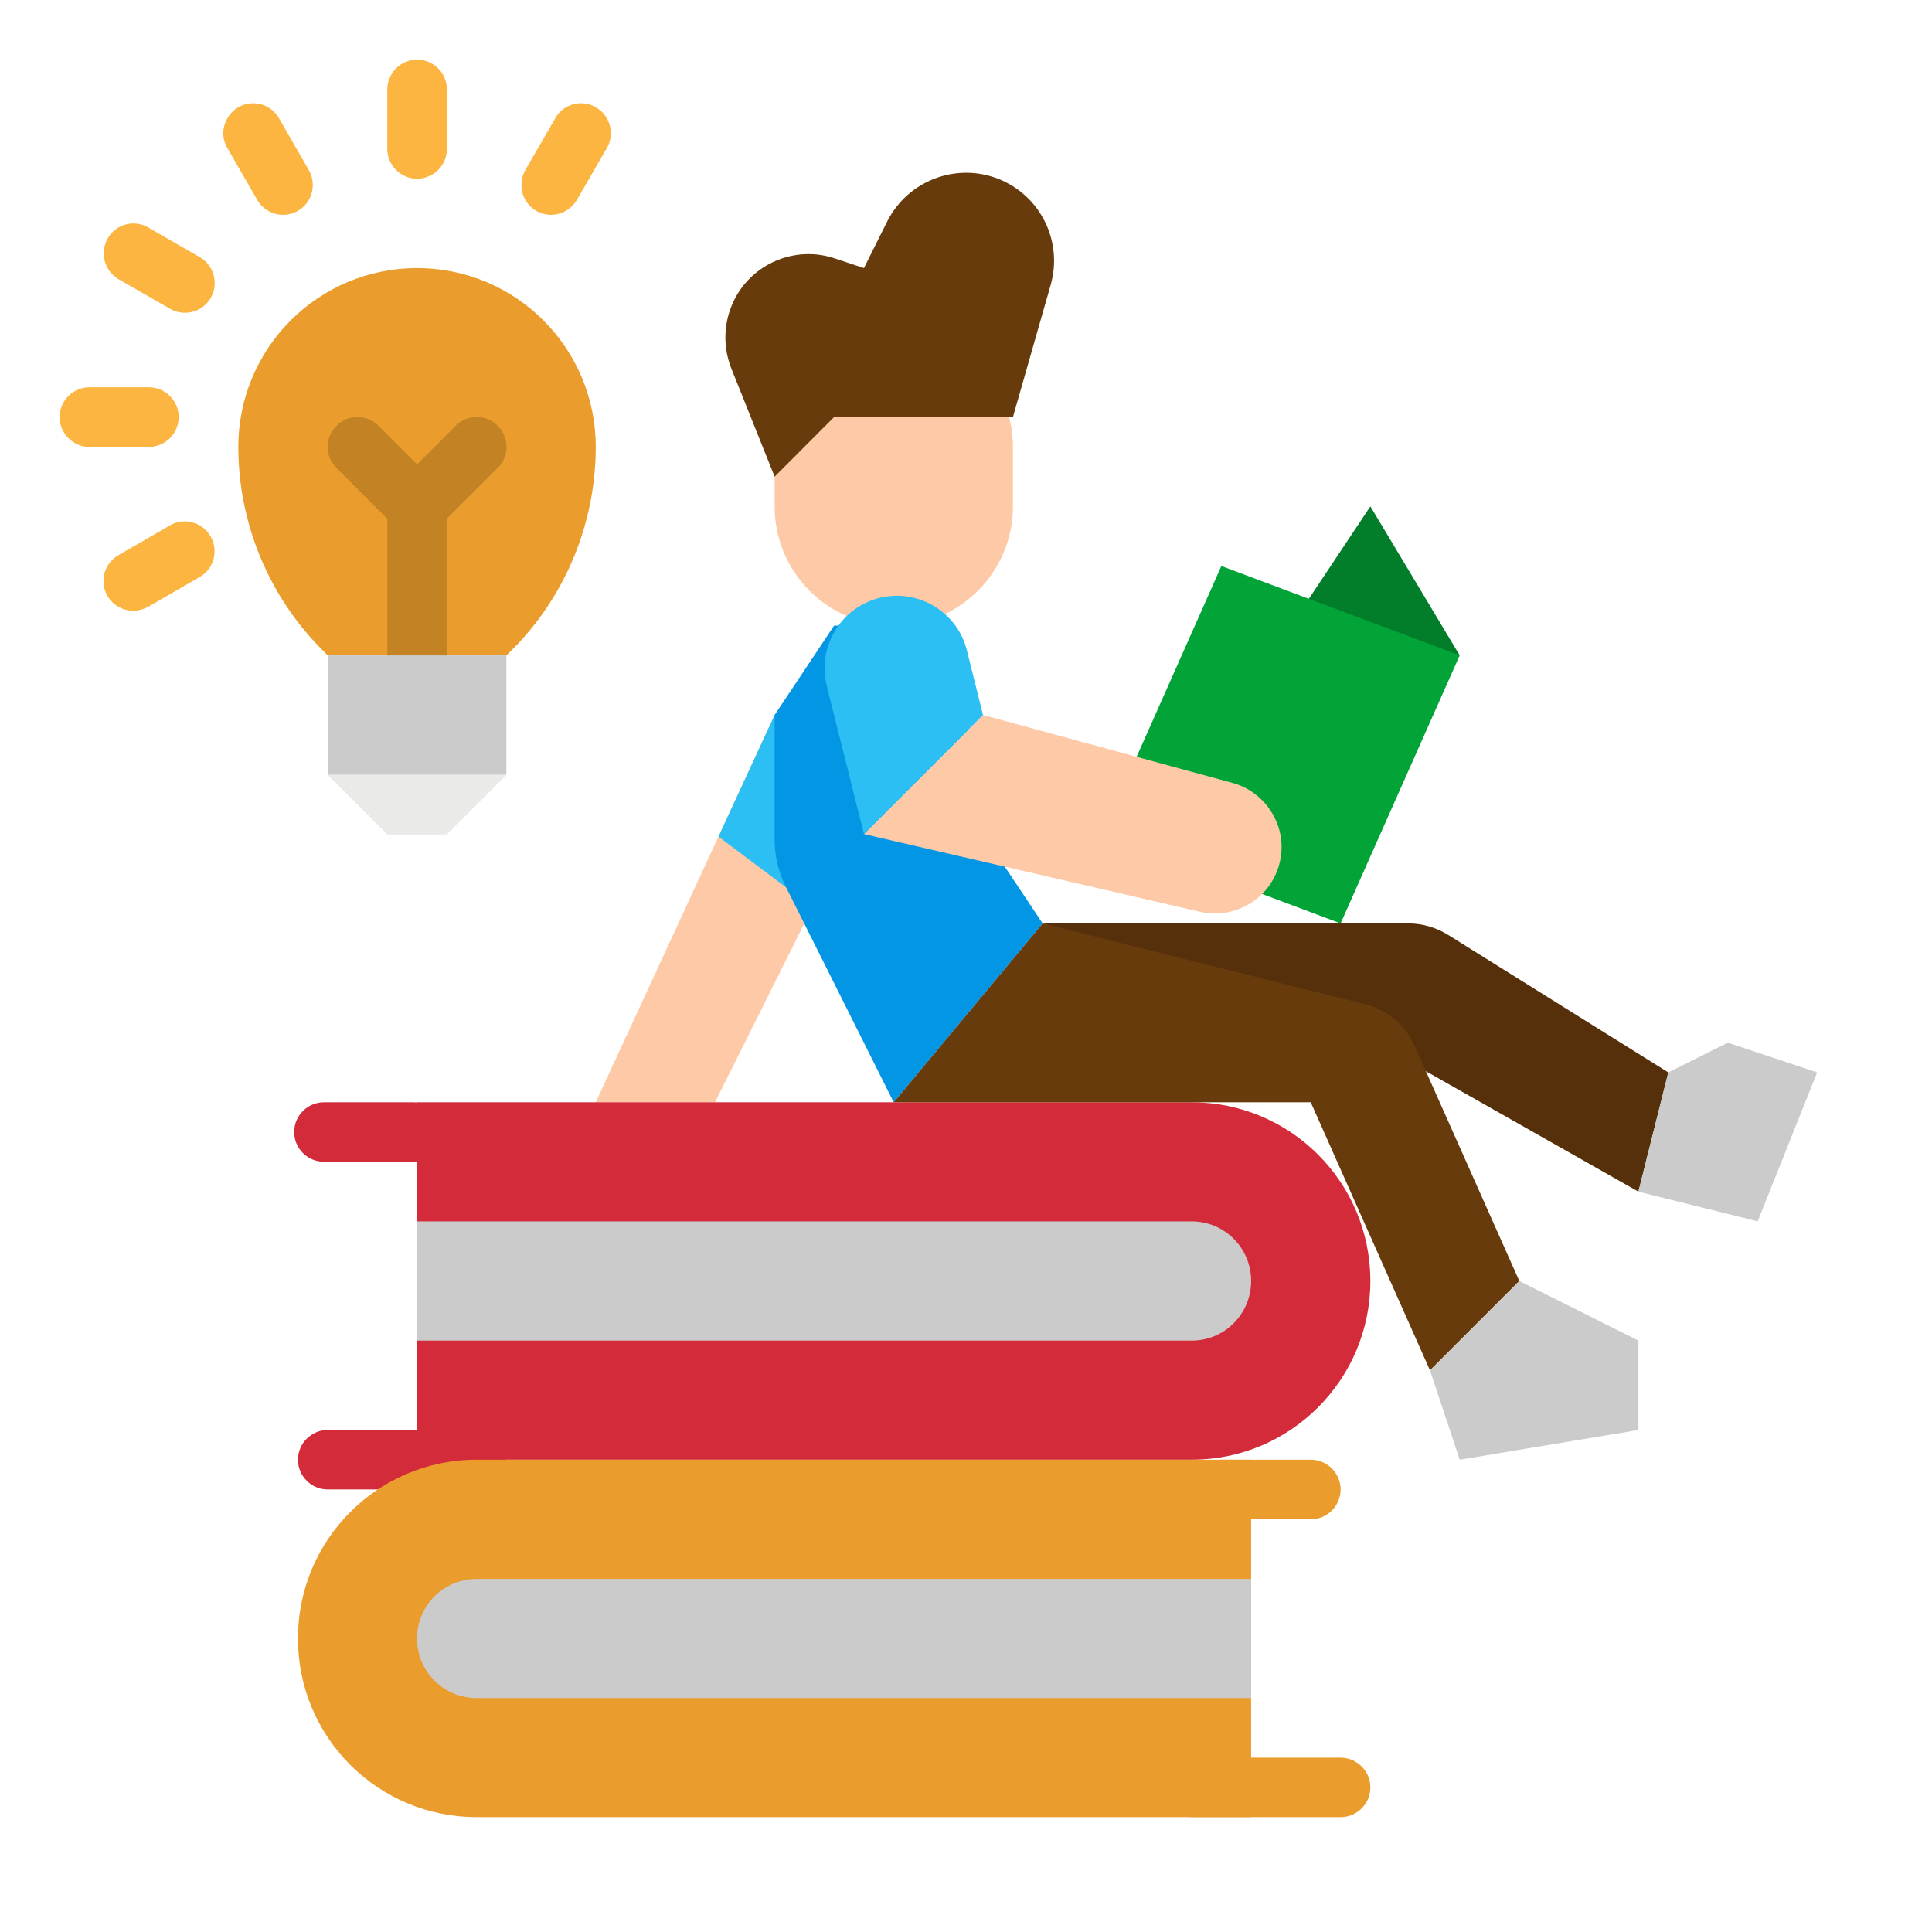 <?xml version="1.0" encoding="UTF-8"?>
<svg xmlns="http://www.w3.org/2000/svg" xmlns:xlink="http://www.w3.org/1999/xlink" width="50pt" height="50pt" viewBox="0 0 50 50" version="1.1">
<g id="surface1">
<path style=" stroke:none;fill-rule:nonzero;fill:rgb(91.765%,61.569%,17.647%);fill-opacity:1;" d="M 34.695 47.027 L 30.84 47.027 C 30.414 47.027 30.066 46.684 30.066 46.258 C 30.066 45.836 30.414 45.488 30.84 45.488 L 34.695 45.488 C 35.117 45.488 35.465 45.836 35.465 46.258 C 35.465 46.684 35.117 47.027 34.695 47.027 Z M 34.695 47.027 "/>
<path style=" stroke:none;fill-rule:nonzero;fill:rgb(91.765%,61.569%,17.647%);fill-opacity:1;" d="M 33.922 39.32 L 31.609 39.32 C 31.188 39.32 30.84 38.973 30.84 38.547 C 30.84 38.125 31.188 37.777 31.609 37.777 L 33.922 37.777 C 34.348 37.777 34.695 38.125 34.695 38.547 C 34.695 38.973 34.348 39.32 33.922 39.32 Z M 33.922 39.32 "/>
<path style=" stroke:none;fill-rule:nonzero;fill:rgb(33.333%,18.824%,4.314%);fill-opacity:1;" d="M 26.984 23.898 L 36.453 23.898 C 36.812 23.898 37.168 24.004 37.477 24.195 L 43.176 27.754 L 42.402 30.84 L 36.902 27.723 L 35.078 26.527 Z M 26.984 23.898 "/>
<path style=" stroke:none;fill-rule:nonzero;fill:rgb(0.784%,49.412%,16.471%);fill-opacity:1;" d="M 33.621 15.875 L 35.465 13.105 L 37.777 16.961 Z M 33.621 15.875 "/>
<path style=" stroke:none;fill-rule:nonzero;fill:rgb(0.784%,64.314%,21.569%);fill-opacity:1;" d="M 31.609 14.648 L 37.777 16.961 L 34.695 23.898 L 28.527 21.586 Z M 31.609 14.648 "/>
<path style=" stroke:none;fill-rule:nonzero;fill:rgb(99.216%,78.824%,65.098%);fill-opacity:1;" d="M 20.047 18.504 L 15.418 28.527 L 18.504 28.527 L 20.816 23.898 Z M 20.047 18.504 "/>
<path style=" stroke:none;fill-rule:nonzero;fill:rgb(17.255%,74.902%,95.686%);fill-opacity:1;" d="M 18.594 21.652 L 21.586 23.898 L 23.129 21.586 L 20.816 17.73 L 20.047 18.504 Z M 18.594 21.652 "/>
<path style=" stroke:none;fill-rule:nonzero;fill:rgb(82.745%,16.863%,22.353%);fill-opacity:1;" d="M 10.793 28.527 L 30.84 28.527 C 33.395 28.527 35.465 30.594 35.465 33.152 C 35.465 35.707 33.395 37.777 30.84 37.777 L 10.793 37.777 Z M 10.793 28.527 "/>
<path style=" stroke:none;fill-rule:nonzero;fill:rgb(99.216%,78.824%,65.098%);fill-opacity:1;" d="M 23.129 8.48 C 24.832 8.48 26.215 9.863 26.215 11.566 L 26.215 13.105 C 26.215 14.809 24.832 16.191 23.129 16.191 C 21.426 16.191 20.047 14.809 20.047 13.105 L 20.047 11.566 C 20.047 9.863 21.426 8.48 23.129 8.48 Z M 23.129 8.48 "/>
<path style=" stroke:none;fill-rule:nonzero;fill:rgb(40.784%,23.137%,5.098%);fill-opacity:1;" d="M 26.215 10.793 L 21.586 10.793 L 20.047 12.336 L 18.926 9.535 C 18.664 8.871 18.742 8.129 19.133 7.535 C 19.672 6.727 20.688 6.379 21.605 6.688 L 22.359 6.938 L 22.961 5.73 C 23.496 4.672 24.75 4.195 25.848 4.633 C 26.934 5.07 27.512 6.25 27.191 7.375 Z M 26.215 10.793 "/>
<path style=" stroke:none;fill-rule:nonzero;fill:rgb(0.784%,58.824%,89.804%);fill-opacity:1;" d="M 21.586 16.191 L 20.047 18.504 L 20.047 21.723 C 20.047 22.141 20.141 22.551 20.328 22.93 L 23.129 28.527 L 26.984 23.898 L 25.441 21.586 L 24.672 16.191 Z M 21.586 16.191 "/>
<path style=" stroke:none;fill-rule:nonzero;fill:rgb(99.216%,78.824%,65.098%);fill-opacity:1;" d="M 22.359 21.586 L 31.062 23.598 C 31.836 23.773 32.633 23.398 32.984 22.691 C 33.215 22.23 33.23 21.691 33.016 21.223 C 32.805 20.754 32.398 20.398 31.898 20.262 L 25.441 18.504 Z M 22.359 21.586 "/>
<path style=" stroke:none;fill-rule:nonzero;fill:rgb(17.255%,74.902%,95.686%);fill-opacity:1;" d="M 25.441 18.504 L 25.023 16.832 C 24.82 16.004 24.066 15.418 23.211 15.418 C 22.633 15.418 22.09 15.684 21.734 16.141 C 21.383 16.594 21.258 17.188 21.395 17.746 L 22.359 21.586 Z M 25.441 18.504 "/>
<path style=" stroke:none;fill-rule:nonzero;fill:rgb(40.784%,23.137%,5.098%);fill-opacity:1;" d="M 26.984 23.898 L 35.324 25.988 C 35.902 26.129 36.379 26.527 36.613 27.074 L 39.32 33.152 L 37.008 35.465 L 33.922 28.527 L 23.129 28.527 Z M 26.984 23.898 "/>
<path style=" stroke:none;fill-rule:nonzero;fill:rgb(79.608%,79.608%,79.608%);fill-opacity:1;" d="M 43.176 27.754 L 44.715 26.984 L 47.027 27.754 L 45.488 31.609 L 42.402 30.84 Z M 43.176 27.754 "/>
<path style=" stroke:none;fill-rule:nonzero;fill:rgb(79.608%,79.608%,79.608%);fill-opacity:1;" d="M 39.32 33.152 L 42.402 34.695 L 42.402 37.008 L 37.777 37.777 L 37.008 35.465 Z M 39.32 33.152 "/>
<path style=" stroke:none;fill-rule:nonzero;fill:rgb(82.745%,16.863%,22.353%);fill-opacity:1;" d="M 10.695 30.066 L 8.383 30.066 C 7.961 30.066 7.613 29.723 7.613 29.297 C 7.613 28.871 7.961 28.527 8.383 28.527 L 10.695 28.527 C 11.121 28.527 11.469 28.871 11.469 29.297 C 11.469 29.723 11.121 30.066 10.695 30.066 Z M 10.695 30.066 "/>
<path style=" stroke:none;fill-rule:nonzero;fill:rgb(82.745%,16.863%,22.353%);fill-opacity:1;" d="M 12.336 38.547 L 8.48 38.547 C 8.059 38.547 7.711 38.203 7.711 37.777 C 7.711 37.355 8.059 37.008 8.48 37.008 L 12.336 37.008 C 12.758 37.008 13.105 37.355 13.105 37.777 C 13.105 38.203 12.758 38.547 12.336 38.547 Z M 12.336 38.547 "/>
<path style=" stroke:none;fill-rule:nonzero;fill:rgb(79.608%,79.608%,79.608%);fill-opacity:1;" d="M 10.793 31.609 L 30.84 31.609 C 31.691 31.609 32.379 32.297 32.379 33.152 C 32.379 34.008 31.691 34.695 30.84 34.695 L 10.793 34.695 Z M 10.793 31.609 "/>
<path style=" stroke:none;fill-rule:nonzero;fill:rgb(91.765%,61.569%,17.647%);fill-opacity:1;" d="M 32.379 47.027 L 12.336 47.027 C 9.777 47.027 7.711 44.961 7.711 42.402 C 7.711 39.848 9.777 37.777 12.336 37.777 L 32.379 37.777 Z M 32.379 47.027 "/>
<path style=" stroke:none;fill-rule:nonzero;fill:rgb(79.608%,79.608%,79.608%);fill-opacity:1;" d="M 32.379 40.863 L 12.336 40.863 C 11.48 40.863 10.793 41.551 10.793 42.402 C 10.793 43.258 11.48 43.945 12.336 43.945 L 32.379 43.945 Z M 32.379 40.863 "/>
<path style=" stroke:none;fill-rule:nonzero;fill:rgb(91.765%,61.569%,17.647%);fill-opacity:1;" d="M 13.242 16.828 L 13.105 16.961 L 8.48 16.961 L 8.348 16.828 C 6.953 15.434 6.168 13.535 6.168 11.566 C 6.168 9.008 8.238 6.938 10.793 6.938 C 13.352 6.938 15.418 9.008 15.418 11.566 C 15.418 13.535 14.637 15.434 13.242 16.828 Z M 13.242 16.828 "/>
<path style=" stroke:none;fill-rule:nonzero;fill:rgb(76.471%,51.373%,14.51%);fill-opacity:1;" d="M 12.883 11.02 C 12.578 10.715 12.09 10.715 11.789 11.02 L 10.793 12.016 L 9.797 11.02 C 9.496 10.715 9.008 10.715 8.707 11.02 C 8.402 11.32 8.402 11.809 8.707 12.109 L 10.023 13.426 L 10.023 16.961 C 10.023 17.387 10.371 17.73 10.793 17.73 C 11.219 17.73 11.566 17.387 11.566 16.961 L 11.566 13.426 L 12.883 12.109 C 13.184 11.809 13.184 11.32 12.883 11.02 Z M 12.883 11.02 "/>
<path style=" stroke:none;fill-rule:nonzero;fill:rgb(98.431%,70.98%,25.098%);fill-opacity:1;" d="M 10.793 4.625 C 10.371 4.625 10.023 4.277 10.023 3.855 L 10.023 2.312 C 10.023 1.891 10.371 1.543 10.793 1.543 C 11.219 1.543 11.566 1.891 11.566 2.312 L 11.566 3.855 C 11.566 4.277 11.219 4.625 10.793 4.625 Z M 10.793 4.625 "/>
<path style=" stroke:none;fill-rule:nonzero;fill:rgb(98.431%,70.98%,25.098%);fill-opacity:1;" d="M 7.324 5.559 C 7.047 5.559 6.797 5.41 6.656 5.172 L 5.887 3.836 C 5.742 3.598 5.742 3.301 5.887 3.059 C 6.02 2.82 6.277 2.672 6.555 2.672 C 6.828 2.672 7.086 2.82 7.223 3.066 L 7.992 4.402 C 8.129 4.637 8.129 4.934 7.992 5.172 C 7.859 5.41 7.602 5.559 7.324 5.559 Z M 7.324 5.559 "/>
<path style=" stroke:none;fill-rule:nonzero;fill:rgb(98.431%,70.98%,25.098%);fill-opacity:1;" d="M 4.785 8.094 C 4.652 8.094 4.516 8.059 4.402 7.992 L 3.066 7.223 C 2.699 7.008 2.578 6.539 2.789 6.168 C 3 5.801 3.469 5.672 3.836 5.887 L 5.172 6.656 C 5.473 6.828 5.621 7.188 5.531 7.523 C 5.441 7.863 5.133 8.094 4.785 8.094 Z M 4.785 8.094 "/>
<path style=" stroke:none;fill-rule:nonzero;fill:rgb(98.431%,70.98%,25.098%);fill-opacity:1;" d="M 3.855 11.566 L 2.312 11.566 C 1.891 11.566 1.543 11.219 1.543 10.793 C 1.543 10.371 1.891 10.023 2.312 10.023 L 3.855 10.023 C 4.277 10.023 4.625 10.371 4.625 10.793 C 4.625 11.219 4.277 11.566 3.855 11.566 Z M 3.855 11.566 "/>
<path style=" stroke:none;fill-rule:nonzero;fill:rgb(98.431%,70.98%,25.098%);fill-opacity:1;" d="M 3.449 15.805 C 3.102 15.805 2.793 15.574 2.703 15.234 C 2.613 14.898 2.762 14.539 3.066 14.367 L 4.402 13.594 C 4.766 13.383 5.234 13.512 5.449 13.879 C 5.66 14.25 5.539 14.719 5.172 14.93 L 3.836 15.703 C 3.719 15.766 3.586 15.805 3.449 15.805 Z M 3.449 15.805 "/>
<path style=" stroke:none;fill-rule:nonzero;fill:rgb(98.431%,70.98%,25.098%);fill-opacity:1;" d="M 14.262 5.559 C 13.988 5.559 13.73 5.41 13.594 5.172 C 13.461 4.934 13.461 4.637 13.594 4.402 L 14.367 3.066 C 14.5 2.82 14.758 2.672 15.035 2.672 C 15.309 2.672 15.566 2.82 15.703 3.059 C 15.844 3.301 15.844 3.598 15.703 3.836 L 14.93 5.172 C 14.789 5.41 14.539 5.559 14.262 5.559 Z M 14.262 5.559 "/>
<path style=" stroke:none;fill-rule:nonzero;fill:rgb(79.608%,79.608%,79.608%);fill-opacity:1;" d="M 13.105 20.047 L 11.566 21.586 L 10.023 21.586 L 8.48 20.047 L 8.48 16.961 L 13.105 16.961 Z M 13.105 20.047 "/>
<path style=" stroke:none;fill-rule:nonzero;fill:rgb(91.765%,91.765%,90.98%);fill-opacity:1;" d="M 8.48 20.047 L 13.105 20.047 L 11.566 21.586 L 10.023 21.586 Z M 8.48 20.047 "/>
</g>
</svg>
